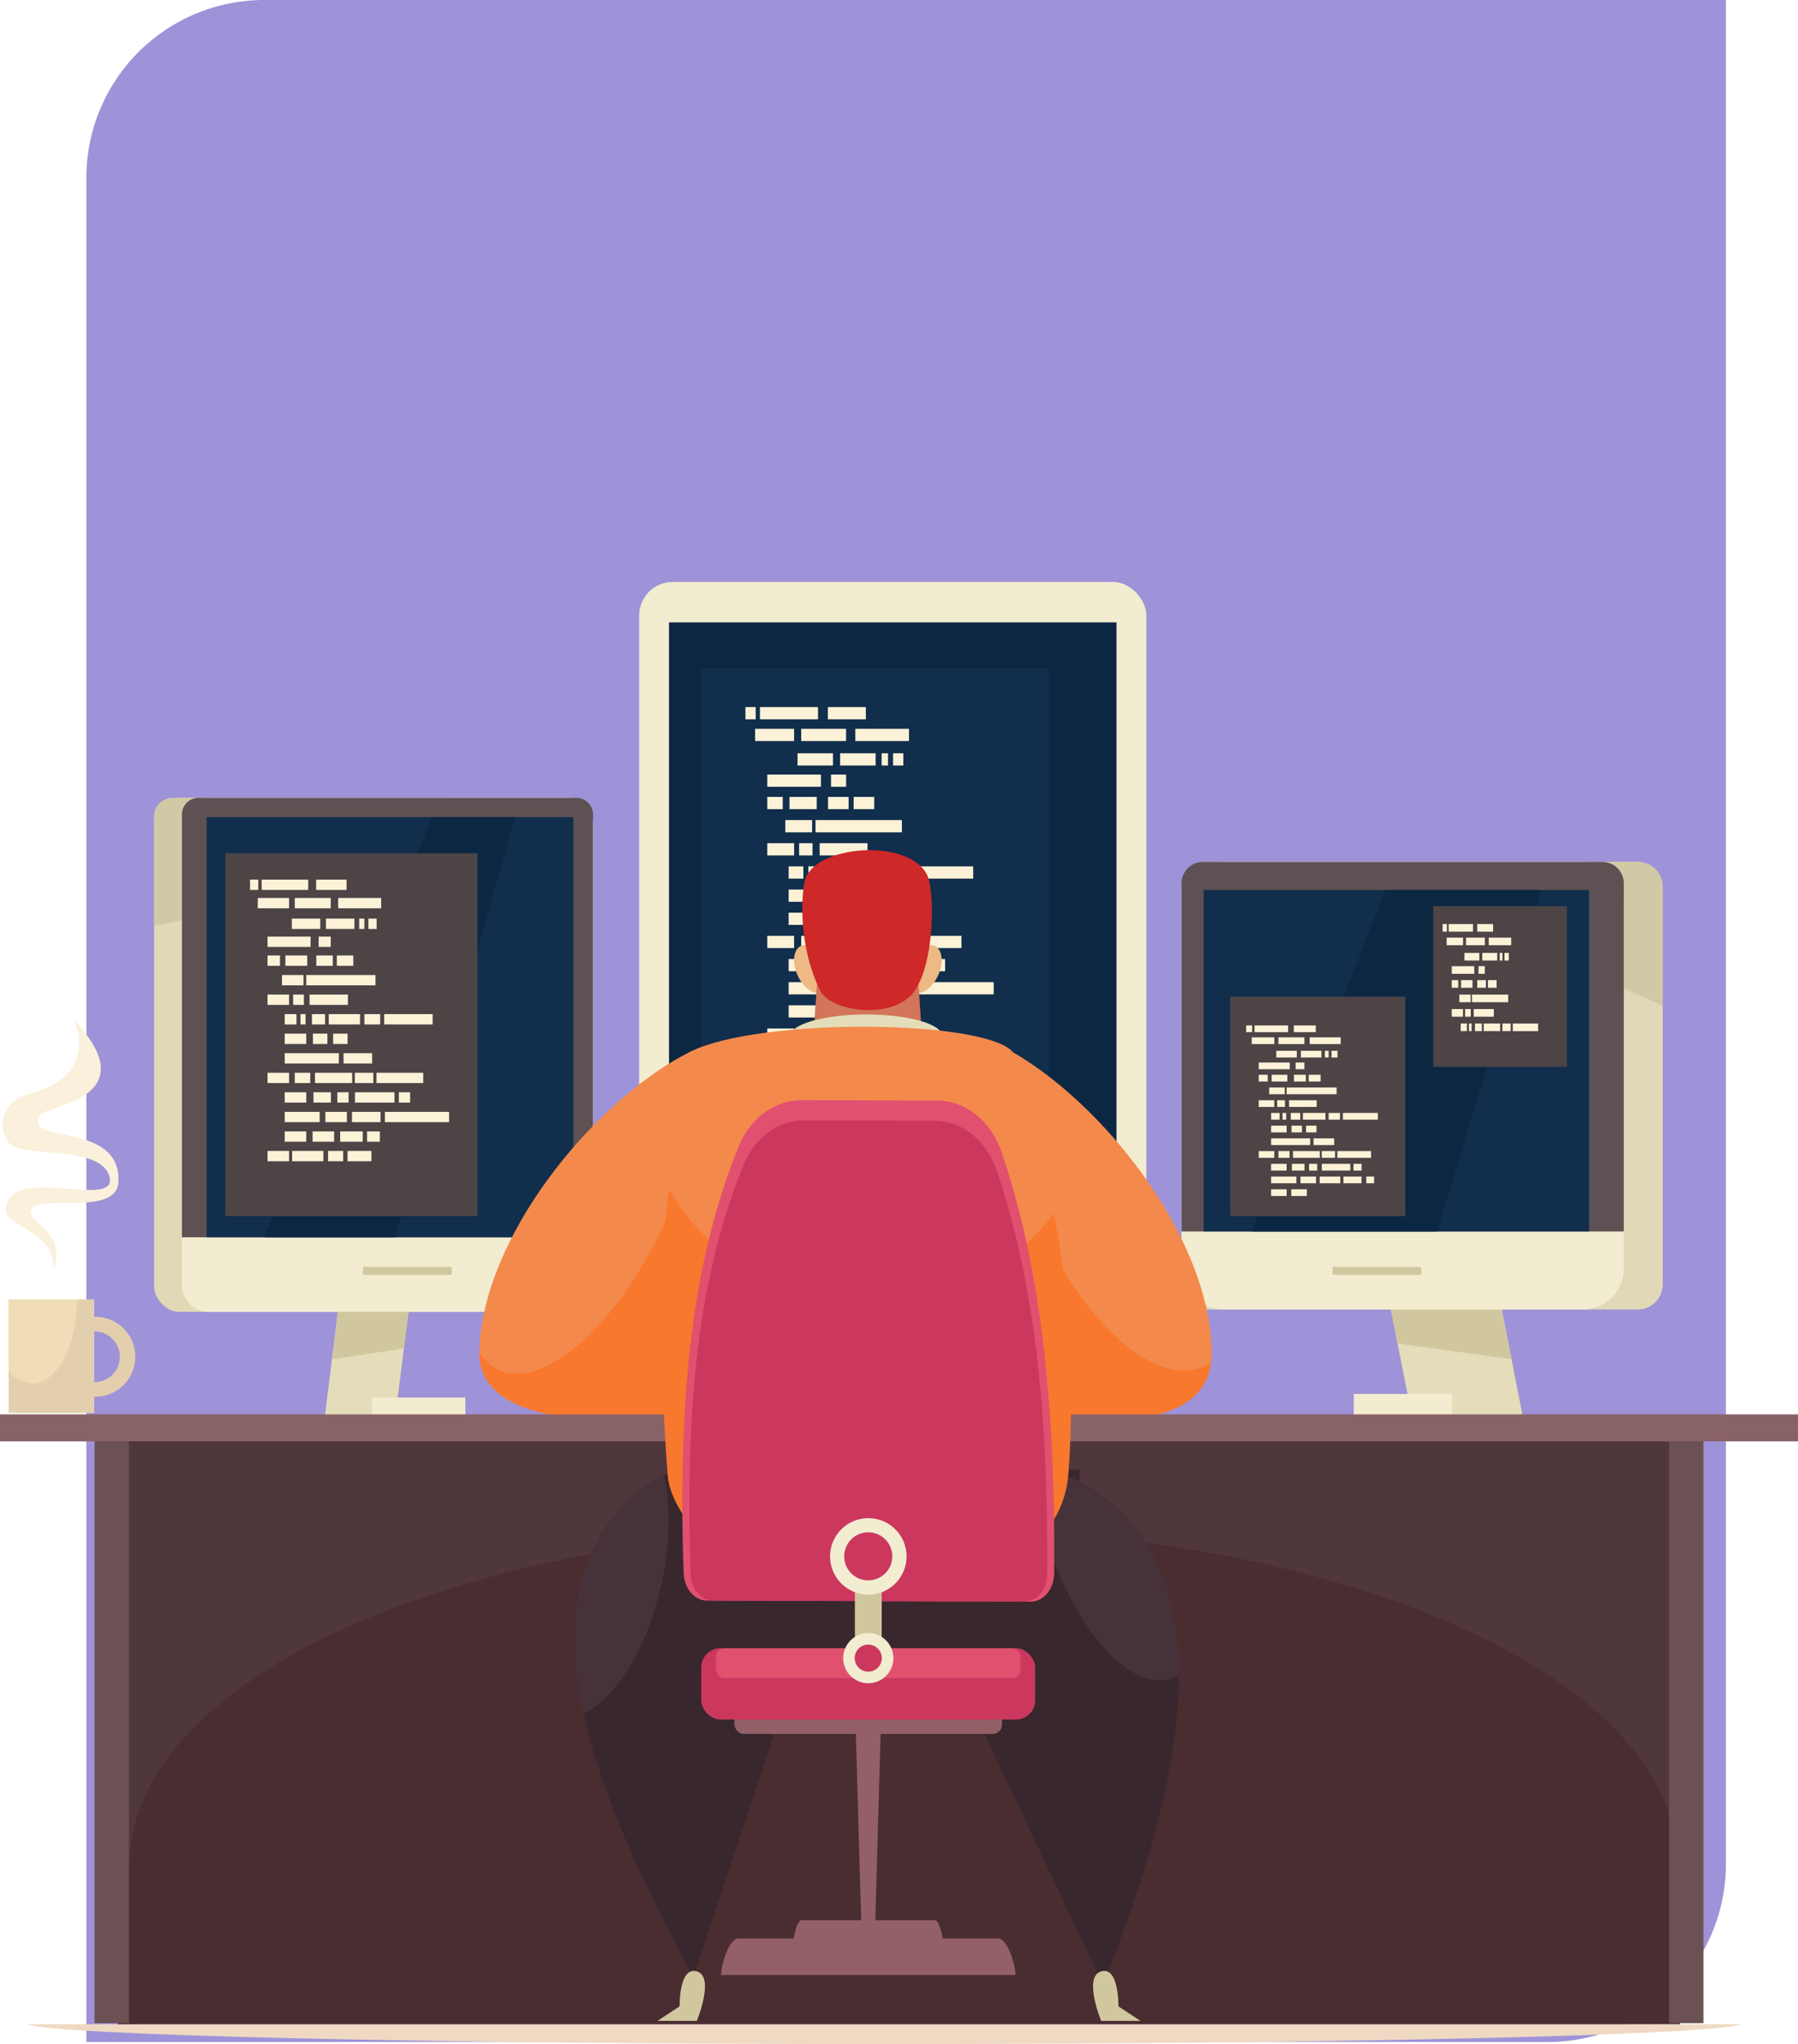 <svg xmlns="http://www.w3.org/2000/svg" width="384.067" height="436.622" viewBox="0 0 384.067 436.622">
  <g id="Grupo_1020629" data-name="Grupo 1020629" transform="translate(-245.552 -558.326)">
    <path id="AdobeStock_63496949" d="M38,0H350.22a0,0,0,0,1,0,0V398.175a38,38,0,0,1-38,38H0a0,0,0,0,1,0,0V38A38,38,0,0,1,38,0Z" transform="translate(264 558.326)" fill="#9e92d8"/>
    <g id="Grupo_1020622" data-name="Grupo 1020622">
      <g id="Grupo_1020619" data-name="Grupo 1020619">
        <g id="Grupo_1020620" data-name="Grupo 1020620">
          <g id="Grupo_1020617" data-name="Grupo 1020617">
            <g id="Grupo_1020614" data-name="Grupo 1020614">
              <rect id="Rectángulo_348567" data-name="Rectángulo 348567" width="108.348" height="155.125" rx="7.17" transform="translate(382.081 682.63)" fill="#f2ecd1"/>
              <rect id="Rectángulo_348568" data-name="Rectángulo 348568" width="95.592" height="135.803" transform="translate(388.454 691.272)" fill="#0c2742"/>
              <rect id="Rectángulo_348569" data-name="Rectángulo 348569" width="74.279" height="116.28" transform="translate(395.322 701.034)" fill="#112e4c"/>
              <g id="Grupo_1013583" data-name="Grupo 1013583" transform="translate(404.783 709.36)">
                <rect id="Rectángulo_348570" data-name="Rectángulo 348570" width="2.191" height="2.616" fill="#fbf2d8"/>
                <rect id="Rectángulo_348571" data-name="Rectángulo 348571" width="2.191" height="2.608" transform="translate(0 82.852)" fill="#fbf2d8"/>
                <rect id="Rectángulo_348572" data-name="Rectángulo 348572" width="5.425" height="2.608" transform="translate(3.357 82.852)" fill="#fbf2d8"/>
                <rect id="Rectángulo_348573" data-name="Rectángulo 348573" width="12.408" height="2.616" transform="translate(3.094)" fill="#fbf2d8"/>
                <rect id="Rectángulo_348574" data-name="Rectángulo 348574" width="8.11" height="2.616" transform="translate(17.609)" fill="#fbf2d8"/>
                <path id="Trazado_726377" data-name="Trazado 726377" d="M310.682,278.69h-.841L309,281.3h.841Z" transform="translate(-309 -190.498)" fill="#fbf2d8"/>
                <rect id="Rectángulo_348575" data-name="Rectángulo 348575" width="8.334" height="2.608" transform="translate(2.06 4.645)" fill="#fbf2d8"/>
                <rect id="Rectángulo_348576" data-name="Rectángulo 348576" width="3.496" height="2.616" transform="translate(2.06 78.13)" fill="#fbf2d8"/>
                <rect id="Rectángulo_348577" data-name="Rectángulo 348577" width="4.969" height="2.616" transform="translate(6.767 78.13)" fill="#fbf2d8"/>
                <rect id="Rectángulo_348578" data-name="Rectángulo 348578" width="18.497" height="2.616" transform="translate(13.041 78.13)" fill="#fbf2d8"/>
                <rect id="Rectángulo_348579" data-name="Rectángulo 348579" width="7.578" height="2.616" transform="translate(11.127 9.869)" fill="#fbf2d8"/>
                <rect id="Rectángulo_348580" data-name="Rectángulo 348580" width="7.578" height="2.616" transform="translate(20.225 9.869)" fill="#fbf2d8"/>
                <rect id="Rectángulo_348581" data-name="Rectángulo 348581" width="1.366" height="2.616" transform="translate(29.091 9.869)" fill="#fbf2d8"/>
                <rect id="Rectángulo_348582" data-name="Rectángulo 348582" width="2.199" height="2.616" transform="translate(31.53 9.869)" fill="#fbf2d8"/>
                <rect id="Rectángulo_348583" data-name="Rectángulo 348583" width="11.467" height="2.608" transform="translate(23.474 4.645)" fill="#fbf2d8"/>
                <rect id="Rectángulo_348584" data-name="Rectángulo 348584" width="9.584" height="2.608" transform="translate(11.914 4.645)" fill="#fbf2d8"/>
                <rect id="Rectángulo_348585" data-name="Rectángulo 348585" width="11.467" height="2.608" transform="translate(4.661 14.422)" fill="#fbf2d8"/>
                <rect id="Rectángulo_348586" data-name="Rectángulo 348586" width="3.31" height="2.616" transform="translate(4.661 19.191)" fill="#fbf2d8"/>
                <rect id="Rectángulo_348587" data-name="Rectángulo 348587" width="5.818" height="2.616" transform="translate(9.406 19.191)" fill="#fbf2d8"/>
                <rect id="Rectángulo_348588" data-name="Rectángulo 348588" width="4.391" height="2.616" transform="translate(17.648 19.191)" fill="#fbf2d8"/>
                <rect id="Rectángulo_348589" data-name="Rectángulo 348589" width="4.391" height="2.616" transform="translate(23.119 19.191)" fill="#fbf2d8"/>
                <rect id="Rectángulo_348590" data-name="Rectángulo 348590" width="5.733" height="2.616" transform="translate(8.511 24.137)" fill="#fbf2d8"/>
                <rect id="Rectángulo_348591" data-name="Rectángulo 348591" width="18.458" height="2.616" transform="translate(14.962 24.137)" fill="#fbf2d8"/>
                <rect id="Rectángulo_348592" data-name="Rectángulo 348592" width="5.733" height="2.616" transform="translate(4.661 29.076)" fill="#fbf2d8"/>
                <rect id="Rectángulo_348593" data-name="Rectángulo 348593" width="2.863" height="2.616" transform="translate(11.467 29.076)" fill="#fbf2d8"/>
                <rect id="Rectángulo_348594" data-name="Rectángulo 348594" width="10.217" height="2.616" transform="translate(15.857 29.076)" fill="#fbf2d8"/>
                <rect id="Rectángulo_348595" data-name="Rectángulo 348595" width="3.141" height="2.616" transform="translate(9.229 34.03)" fill="#fbf2d8"/>
                <rect id="Rectángulo_348596" data-name="Rectángulo 348596" width="1.343" height="2.616" transform="translate(13.442 34.03)" fill="#fbf2d8"/>
                <rect id="Rectángulo_348597" data-name="Rectángulo 348597" width="3.496" height="2.616" transform="translate(16.482 34.03)" fill="#fbf2d8"/>
                <rect id="Rectángulo_348598" data-name="Rectángulo 348598" width="8.334" height="2.616" transform="translate(20.966 34.03)" fill="#fbf2d8"/>
                <rect id="Rectángulo_348599" data-name="Rectángulo 348599" width="4.213" height="2.616" transform="translate(30.465 34.03)" fill="#fbf2d8"/>
                <rect id="Rectángulo_348600" data-name="Rectángulo 348600" width="12.902" height="2.616" transform="translate(35.751 34.03)" fill="#fbf2d8"/>
                <rect id="Rectángulo_348601" data-name="Rectángulo 348601" width="5.733" height="2.616" transform="translate(9.229 38.976)" fill="#fbf2d8"/>
                <rect id="Rectángulo_348602" data-name="Rectángulo 348602" width="3.851" height="2.616" transform="translate(16.753 38.976)" fill="#fbf2d8"/>
                <rect id="Rectángulo_348603" data-name="Rectángulo 348603" width="3.851" height="2.616" transform="translate(22.131 38.976)" fill="#fbf2d8"/>
                <rect id="Rectángulo_348604" data-name="Rectángulo 348604" width="14.43" height="2.608" transform="translate(9.229 43.922)" fill="#fbf2d8"/>
                <rect id="Rectángulo_348605" data-name="Rectángulo 348605" width="7.616" height="2.608" transform="translate(24.909 43.922)" fill="#fbf2d8"/>
                <rect id="Rectángulo_348606" data-name="Rectángulo 348606" width="5.733" height="2.608" transform="translate(4.661 48.869)" fill="#fbf2d8"/>
                <rect id="Rectángulo_348607" data-name="Rectángulo 348607" width="4.121" height="2.608" transform="translate(11.914 48.869)" fill="#fbf2d8"/>
                <rect id="Rectángulo_348608" data-name="Rectángulo 348608" width="9.9" height="2.608" transform="translate(17.293 48.869)" fill="#fbf2d8"/>
                <rect id="Rectángulo_348609" data-name="Rectángulo 348609" width="4.931" height="2.608" transform="translate(27.911 48.869)" fill="#fbf2d8"/>
                <rect id="Rectángulo_348610" data-name="Rectángulo 348610" width="12.454" height="2.608" transform="translate(33.69 48.869)" fill="#fbf2d8"/>
                <rect id="Rectángulo_348611" data-name="Rectángulo 348611" width="5.733" height="2.616" transform="translate(9.229 53.815)" fill="#fbf2d8"/>
                <rect id="Rectángulo_348612" data-name="Rectángulo 348612" width="4.653" height="2.616" transform="translate(16.891 53.815)" fill="#fbf2d8"/>
                <rect id="Rectángulo_348613" data-name="Rectángulo 348613" width="3.002" height="2.616" transform="translate(23.25 53.815)" fill="#fbf2d8"/>
                <rect id="Rectángulo_348614" data-name="Rectángulo 348614" width="10.525" height="2.616" transform="translate(27.957 53.815)" fill="#fbf2d8"/>
                <rect id="Rectángulo_348615" data-name="Rectángulo 348615" width="3.002" height="2.616" transform="translate(39.648 53.815)" fill="#fbf2d8"/>
                <rect id="Rectángulo_348616" data-name="Rectángulo 348616" width="9.322" height="2.608" transform="translate(9.229 58.761)" fill="#fbf2d8"/>
                <rect id="Rectángulo_348617" data-name="Rectángulo 348617" width="5.733" height="2.608" transform="translate(20.071 58.761)" fill="#fbf2d8"/>
                <rect id="Rectángulo_348618" data-name="Rectángulo 348618" width="7.616" height="2.608" transform="translate(27.147 58.761)" fill="#fbf2d8"/>
                <rect id="Rectángulo_348619" data-name="Rectángulo 348619" width="17.108" height="2.608" transform="translate(35.928 58.761)" fill="#fbf2d8"/>
                <rect id="Rectángulo_348620" data-name="Rectángulo 348620" width="5.733" height="2.608" transform="translate(9.229 63.7)" fill="#fbf2d8"/>
                <rect id="Rectángulo_348621" data-name="Rectángulo 348621" width="5.733" height="2.608" transform="translate(16.66 63.7)" fill="#fbf2d8"/>
                <rect id="Rectángulo_348622" data-name="Rectángulo 348622" width="6.003" height="2.608" transform="translate(24.014 63.7)" fill="#fbf2d8"/>
                <rect id="Rectángulo_348623" data-name="Rectángulo 348623" width="3.403" height="2.608" transform="translate(31.182 63.7)" fill="#fbf2d8"/>
                <rect id="Rectángulo_348624" data-name="Rectángulo 348624" width="5.733" height="2.608" transform="translate(4.661 68.654)" fill="#fbf2d8"/>
                <rect id="Rectángulo_348625" data-name="Rectángulo 348625" width="8.334" height="2.608" transform="translate(11.204 68.654)" fill="#fbf2d8"/>
                <rect id="Rectángulo_348626" data-name="Rectángulo 348626" width="5.872" height="2.608" transform="translate(9.229 73.477)" fill="#fbf2d8"/>
                <rect id="Rectángulo_348627" data-name="Rectángulo 348627" width="4.283" height="2.608" transform="translate(16.868 73.477)" fill="#fbf2d8"/>
                <rect id="Rectángulo_348628" data-name="Rectángulo 348628" width="2.67" height="2.608" transform="translate(22.957 73.477)" fill="#fbf2d8"/>
                <rect id="Rectángulo_348629" data-name="Rectángulo 348629" width="4.036" height="2.608" transform="translate(20.788 68.654)" fill="#fbf2d8"/>
                <rect id="Rectángulo_348630" data-name="Rectángulo 348630" width="6.358" height="2.608" transform="translate(25.982 68.654)" fill="#fbf2d8"/>
                <rect id="Rectángulo_348631" data-name="Rectángulo 348631" width="3.226" height="2.608" transform="translate(18.28 14.422)" fill="#fbf2d8"/>
              </g>
            </g>
            <g id="Grupo_1020615" data-name="Grupo 1020615">
              <path id="Trazado_726372" data-name="Trazado 726372" d="M508.682,317.56H485l6.845,34.848h23.682Z" transform="translate(55.593 509.986)" fill="#e5ddba"/>
              <path id="Trazado_726373" data-name="Trazado 726373" d="M512.833,338.672l-4.151-21.112H485l3.488,17.771Z" transform="translate(55.593 509.986)" fill="#d1c79f"/>
              <rect id="Rectángulo_348565" data-name="Rectángulo 348565" width="20.974" height="6.166" transform="translate(534.729 856.074)" fill="#f2ecd1"/>
              <path id="Trazado_726374" data-name="Trazado 726374" d="M435.065,207.26h92.089a5.358,5.358,0,0,1,5.355,5.355v84.9a5.358,5.358,0,0,1-5.355,5.355H435.065a5.358,5.358,0,0,1-5.355-5.355v-84.9a5.358,5.358,0,0,1,5.355-5.355Z" transform="translate(68.219 535.173)" fill="#e0d8b6"/>
              <path id="Trazado_726375" data-name="Trazado 726375" d="M539.249,207.26H483.821l-1.281,2.855,62.033,27.9V212.592a5.325,5.325,0,0,0-5.324-5.324Z" transform="translate(56.155 535.173)" fill="#d1c9a6"/>
              <rect id="Rectángulo_348566" data-name="Rectángulo 348566" width="94.473" height="95.6" rx="8.71" transform="translate(497.929 742.433)" fill="#f2ecd1"/>
              <path id="Trazado_726376" data-name="Trazado 726376" d="M519.594,207.26H434.311a4.588,4.588,0,0,0-4.591,4.591v74.356h94.473V211.851a4.587,4.587,0,0,0-4.591-4.591Z" transform="translate(68.216 535.173)" fill="#5e5153"/>
              <path id="Trazado_726447" data-name="Trazado 726447" d="M0,0H82.343V72.937H0Z" transform="translate(502.659 748.444)" fill="#112e4c"/>
              <path id="Trazado_726400" data-name="Trazado 726400" d="M510.973,215.05H477.707l-28.6,72.937h39.609Z" transform="translate(63.789 533.395)" fill="#0c2742"/>
              <path id="Trazado_726409" data-name="Trazado 726409" d="M471.873,319.34h18.242a.362.362,0,0,1,.363.363v1.011a.362.362,0,0,1-.363.363H471.873a.362.362,0,0,1-.363-.363V319.7a.362.362,0,0,1,.363-.363Z" transform="translate(58.674 509.58)" fill="#d1c79f"/>
              <rect id="Rectángulo_348647" data-name="Rectángulo 348647" width="37.417" height="46.878" transform="translate(508.315 771.216)" fill="#4c4445"/>
              <rect id="Rectángulo_348648" data-name="Rectángulo 348648" width="28.574" height="34.331" transform="translate(551.698 751.886)" fill="#4c4445"/>
              <g id="Grupo_1013585" data-name="Grupo 1013585" transform="translate(511.741 777.365)">
                <rect id="Rectángulo_348649" data-name="Rectángulo 348649" width="1.273" height="1.435" fill="#fbf2d8"/>
                <rect id="Rectángulo_348650" data-name="Rectángulo 348650" width="7.176" height="1.435" transform="translate(1.79)" fill="#fbf2d8"/>
                <rect id="Rectángulo_348651" data-name="Rectángulo 348651" width="4.692" height="1.435" transform="translate(10.178)" fill="#fbf2d8"/>
                <rect id="Rectángulo_348652" data-name="Rectángulo 348652" width="4.823" height="1.435" transform="translate(1.188 2.546)" fill="#fbf2d8"/>
                <rect id="Rectángulo_348653" data-name="Rectángulo 348653" width="4.383" height="1.435" transform="translate(6.436 5.417)" fill="#fbf2d8"/>
                <rect id="Rectángulo_348654" data-name="Rectángulo 348654" width="4.383" height="1.435" transform="translate(11.691 5.417)" fill="#fbf2d8"/>
                <rect id="Rectángulo_348655" data-name="Rectángulo 348655" width="0.795" height="1.435" transform="translate(16.822 5.417)" fill="#fbf2d8"/>
                <rect id="Rectángulo_348656" data-name="Rectángulo 348656" width="1.273" height="1.435" transform="translate(18.234 5.417)" fill="#fbf2d8"/>
                <rect id="Rectángulo_348657" data-name="Rectángulo 348657" width="6.628" height="1.435" transform="translate(13.573 2.546)" fill="#fbf2d8"/>
                <rect id="Rectángulo_348658" data-name="Rectángulo 348658" width="5.54" height="1.435" transform="translate(6.891 2.546)" fill="#fbf2d8"/>
                <rect id="Rectángulo_348659" data-name="Rectángulo 348659" width="6.628" height="1.435" transform="translate(2.693 7.917)" fill="#fbf2d8"/>
                <rect id="Rectángulo_348660" data-name="Rectángulo 348660" width="1.914" height="1.435" transform="translate(2.693 10.541)" fill="#fbf2d8"/>
                <rect id="Rectángulo_348661" data-name="Rectángulo 348661" width="3.364" height="1.435" transform="translate(5.44 10.541)" fill="#fbf2d8"/>
                <rect id="Rectángulo_348662" data-name="Rectángulo 348662" width="2.539" height="1.435" transform="translate(10.209 10.541)" fill="#fbf2d8"/>
                <rect id="Rectángulo_348663" data-name="Rectángulo 348663" width="2.539" height="1.435" transform="translate(13.365 10.541)" fill="#fbf2d8"/>
                <rect id="Rectángulo_348664" data-name="Rectángulo 348664" width="3.318" height="1.435" transform="translate(4.923 13.257)" fill="#fbf2d8"/>
                <rect id="Rectángulo_348665" data-name="Rectángulo 348665" width="10.672" height="1.435" transform="translate(8.65 13.257)" fill="#fbf2d8"/>
                <rect id="Rectángulo_348666" data-name="Rectángulo 348666" width="3.31" height="1.435" transform="translate(2.693 15.973)" fill="#fbf2d8"/>
                <rect id="Rectángulo_348667" data-name="Rectángulo 348667" width="1.659" height="1.435" transform="translate(6.629 15.973)" fill="#fbf2d8"/>
                <rect id="Rectángulo_348668" data-name="Rectángulo 348668" width="5.903" height="1.435" transform="translate(9.167 15.973)" fill="#fbf2d8"/>
                <rect id="Rectángulo_348669" data-name="Rectángulo 348669" width="1.813" height="1.435" transform="translate(5.332 18.689)" fill="#fbf2d8"/>
                <rect id="Rectángulo_348670" data-name="Rectángulo 348670" width="0.779" height="1.435" transform="translate(7.771 18.689)" fill="#fbf2d8"/>
                <rect id="Rectángulo_348671" data-name="Rectángulo 348671" width="2.022" height="1.435" transform="translate(9.53 18.689)" fill="#fbf2d8"/>
                <rect id="Rectángulo_348672" data-name="Rectángulo 348672" width="4.815" height="1.435" transform="translate(12.123 18.689)" fill="#fbf2d8"/>
                <rect id="Rectángulo_348673" data-name="Rectángulo 348673" width="2.431" height="1.435" transform="translate(17.617 18.689)" fill="#fbf2d8"/>
                <rect id="Rectángulo_348674" data-name="Rectángulo 348674" width="7.462" height="1.435" transform="translate(20.673 18.689)" fill="#fbf2d8"/>
                <rect id="Rectángulo_348675" data-name="Rectángulo 348675" width="3.318" height="1.435" transform="translate(5.332 21.406)" fill="#fbf2d8"/>
                <rect id="Rectángulo_348676" data-name="Rectángulo 348676" width="2.23" height="1.435" transform="translate(9.684 21.406)" fill="#fbf2d8"/>
                <rect id="Rectángulo_348677" data-name="Rectángulo 348677" width="2.23" height="1.435" transform="translate(12.794 21.406)" fill="#fbf2d8"/>
                <rect id="Rectángulo_348678" data-name="Rectángulo 348678" width="8.342" height="1.435" transform="translate(5.332 24.122)" fill="#fbf2d8"/>
                <rect id="Rectángulo_348679" data-name="Rectángulo 348679" width="4.406" height="1.435" transform="translate(14.399 24.122)" fill="#fbf2d8"/>
                <rect id="Rectángulo_348680" data-name="Rectángulo 348680" width="3.31" height="1.435" transform="translate(2.693 26.838)" fill="#fbf2d8"/>
                <rect id="Rectángulo_348681" data-name="Rectángulo 348681" width="2.384" height="1.435" transform="translate(6.891 26.838)" fill="#fbf2d8"/>
                <rect id="Rectángulo_348682" data-name="Rectángulo 348682" width="5.726" height="1.435" transform="translate(10.001 26.838)" fill="#fbf2d8"/>
                <rect id="Rectángulo_348683" data-name="Rectángulo 348683" width="2.847" height="1.435" transform="translate(16.143 26.838)" fill="#fbf2d8"/>
                <rect id="Rectángulo_348684" data-name="Rectángulo 348684" width="7.2" height="1.435" transform="translate(19.484 26.838)" fill="#fbf2d8"/>
                <rect id="Rectángulo_348685" data-name="Rectángulo 348685" width="3.318" height="1.435" transform="translate(5.332 29.562)" fill="#fbf2d8"/>
                <rect id="Rectángulo_348686" data-name="Rectángulo 348686" width="2.693" height="1.435" transform="translate(9.769 29.562)" fill="#fbf2d8"/>
                <rect id="Rectángulo_348687" data-name="Rectángulo 348687" width="1.736" height="1.435" transform="translate(13.442 29.562)" fill="#fbf2d8"/>
                <rect id="Rectángulo_348688" data-name="Rectángulo 348688" width="6.088" height="1.435" transform="translate(16.166 29.562)" fill="#fbf2d8"/>
                <rect id="Rectángulo_348689" data-name="Rectángulo 348689" width="1.736" height="1.435" transform="translate(22.926 29.562)" fill="#fbf2d8"/>
                <rect id="Rectángulo_348690" data-name="Rectángulo 348690" width="5.386" height="1.435" transform="translate(5.332 32.278)" fill="#fbf2d8"/>
                <rect id="Rectángulo_348691" data-name="Rectángulo 348691" width="3.318" height="1.435" transform="translate(11.606 32.278)" fill="#fbf2d8"/>
                <rect id="Rectángulo_348692" data-name="Rectángulo 348692" width="4.406" height="1.435" transform="translate(15.703 32.278)" fill="#fbf2d8"/>
                <rect id="Rectángulo_348693" data-name="Rectángulo 348693" width="3.858" height="1.435" transform="translate(20.781 32.278)" fill="#fbf2d8"/>
                <rect id="Rectángulo_348694" data-name="Rectángulo 348694" width="1.659" height="1.435" transform="translate(25.665 32.278)" fill="#fbf2d8"/>
                <rect id="Rectángulo_348695" data-name="Rectángulo 348695" width="3.318" height="1.435" transform="translate(5.332 34.994)" fill="#fbf2d8"/>
                <rect id="Rectángulo_348696" data-name="Rectángulo 348696" width="3.318" height="1.435" transform="translate(9.638 34.994)" fill="#fbf2d8"/>
                <rect id="Rectángulo_348697" data-name="Rectángulo 348697" width="1.867" height="1.435" transform="translate(10.572 7.917)" fill="#fbf2d8"/>
              </g>
              <g id="Grupo_1013586" data-name="Grupo 1013586" transform="translate(553.704 755.705)">
                <rect id="Rectángulo_348698" data-name="Rectángulo 348698" width="0.918" height="1.628" fill="#fbf2d8"/>
                <rect id="Rectángulo_348699" data-name="Rectángulo 348699" width="5.201" height="1.628" transform="translate(1.296)" fill="#fbf2d8"/>
                <rect id="Rectángulo_348700" data-name="Rectángulo 348700" width="3.403" height="1.628" transform="translate(7.385)" fill="#fbf2d8"/>
                <rect id="Rectángulo_348701" data-name="Rectángulo 348701" width="3.496" height="1.628" transform="translate(0.864 2.901)" fill="#fbf2d8"/>
                <rect id="Rectángulo_348702" data-name="Rectángulo 348702" width="3.179" height="1.628" transform="translate(4.669 6.165)" fill="#fbf2d8"/>
                <rect id="Rectángulo_348703" data-name="Rectángulo 348703" width="3.179" height="1.628" transform="translate(8.48 6.165)" fill="#fbf2d8"/>
                <rect id="Rectángulo_348704" data-name="Rectángulo 348704" width="0.571" height="1.628" transform="translate(12.2 6.165)" fill="#fbf2d8"/>
                <rect id="Rectángulo_348705" data-name="Rectángulo 348705" width="0.918" height="1.628" transform="translate(13.218 6.165)" fill="#fbf2d8"/>
                <rect id="Rectángulo_348706" data-name="Rectángulo 348706" width="4.807" height="1.628" transform="translate(9.846 2.901)" fill="#fbf2d8"/>
                <rect id="Rectángulo_348707" data-name="Rectángulo 348707" width="4.02" height="1.628" transform="translate(5 2.901)" fill="#fbf2d8"/>
                <rect id="Rectángulo_348708" data-name="Rectángulo 348708" width="4.807" height="1.628" transform="translate(1.952 9.005)" fill="#fbf2d8"/>
                <rect id="Rectángulo_348709" data-name="Rectángulo 348709" width="1.389" height="1.628" transform="translate(1.952 11.984)" fill="#fbf2d8"/>
                <rect id="Rectángulo_348710" data-name="Rectángulo 348710" width="2.438" height="1.628" transform="translate(3.943 11.984)" fill="#fbf2d8"/>
                <rect id="Rectángulo_348711" data-name="Rectángulo 348711" width="1.844" height="1.628" transform="translate(7.4 11.984)" fill="#fbf2d8"/>
                <rect id="Rectángulo_348712" data-name="Rectángulo 348712" width="1.837" height="1.628" transform="translate(9.692 11.984)" fill="#fbf2d8"/>
                <rect id="Rectángulo_348713" data-name="Rectángulo 348713" width="2.408" height="1.628" transform="translate(3.573 15.07)" fill="#fbf2d8"/>
                <rect id="Rectángulo_348714" data-name="Rectángulo 348714" width="7.74" height="1.628" transform="translate(6.274 15.07)" fill="#fbf2d8"/>
                <rect id="Rectángulo_348715" data-name="Rectángulo 348715" width="2.4" height="1.636" transform="translate(1.952 18.157)" fill="#fbf2d8"/>
                <rect id="Rectángulo_348716" data-name="Rectángulo 348716" width="1.204" height="1.636" transform="translate(4.807 18.157)" fill="#fbf2d8"/>
                <rect id="Rectángulo_348717" data-name="Rectángulo 348717" width="4.283" height="1.636" transform="translate(6.652 18.157)" fill="#fbf2d8"/>
                <rect id="Rectángulo_348718" data-name="Rectángulo 348718" width="1.32" height="1.628" transform="translate(3.866 21.244)" fill="#fbf2d8"/>
                <rect id="Rectángulo_348719" data-name="Rectángulo 348719" width="0.563" height="1.628" transform="translate(5.633 21.244)" fill="#fbf2d8"/>
                <rect id="Rectángulo_348720" data-name="Rectángulo 348720" width="1.466" height="1.628" transform="translate(6.914 21.244)" fill="#fbf2d8"/>
                <rect id="Rectángulo_348721" data-name="Rectángulo 348721" width="3.496" height="1.628" transform="translate(8.789 21.244)" fill="#fbf2d8"/>
                <rect id="Rectángulo_348722" data-name="Rectángulo 348722" width="1.767" height="1.628" transform="translate(12.771 21.244)" fill="#fbf2d8"/>
                <rect id="Rectángulo_348723" data-name="Rectángulo 348723" width="5.409" height="1.628" transform="translate(14.993 21.251)" fill="#fbf2d8"/>
                <rect id="Rectángulo_348724" data-name="Rectángulo 348724" width="1.35" height="1.628" transform="translate(7.663 9.005)" fill="#fbf2d8"/>
              </g>
            </g>
            <g id="Grupo_1020616" data-name="Grupo 1020616">
              <g id="Grupo_1020612" data-name="Grupo 1020612">
                <path id="Trazado_726370" data-name="Trazado 726370" d="M196.672,317.56H211.75l-4.36,34.848H192.32Z" transform="translate(122.426 509.986)" fill="#e5ddba"/>
                <path id="Trazado_726371" data-name="Trazado 726371" d="M209.9,336.381l2.354-18.821H197.179L194.54,338.7Z" transform="translate(121.919 509.986)" fill="#d1c79f"/>
                <rect id="Rectángulo_348633" data-name="Rectángulo 348633" width="93.748" height="109.791" rx="5.42" transform="translate(278.455 728.76)" fill="#e0d8b6"/>
                <path id="Trazado_726378" data-name="Trazado 726378" d="M145.288,193.516v23.358l65.621-12.7-2.832-14.623H149.254a3.973,3.973,0,0,0-3.974,3.974Z" transform="translate(133.168 539.217)" fill="#d1c9a6"/>
                <rect id="Rectángulo_348634" data-name="Rectángulo 348634" width="87.791" height="109.791" rx="5.42" transform="translate(284.42 728.76)" fill="#f2ecd1"/>
                <path id="Trazado_726379" data-name="Trazado 726379" d="M237.284,189.54H156.539a3.517,3.517,0,0,0-3.519,3.519V283.4h87.791V193.059a3.517,3.517,0,0,0-3.519-3.519Z" transform="translate(131.4 539.219)" fill="#5e5153"/>
                <rect id="Rectángulo_348635" data-name="Rectángulo 348635" width="78.346" height="89.743" transform="translate(289.683 732.872)" fill="#112e4c"/>
                <path id="Trazado_726380" data-name="Trazado 726380" d="M229.471,194.87H211.646L175.88,284.613h27.888Z" transform="translate(126.18 538.002)" fill="#0c2742"/>
                <path id="Trazado_726410" data-name="Trazado 726410" d="M203.483,319.34h18.242a.362.362,0,0,1,.363.363v1.011a.362.362,0,0,1-.363.363H203.483a.362.362,0,0,1-.363-.363V319.7A.362.362,0,0,1,203.483,319.34Z" transform="translate(119.96 509.58)" fill="#d1c79f"/>
                <path id="Trazado_726445" data-name="Trazado 726445" d="M0,0H53.869V77.512H0Z" transform="translate(293.672 740.581)" fill="#4c4445"/>
                <g id="Grupo_1013587" data-name="Grupo 1013587" transform="translate(298.966 746.214)">
                  <rect id="Rectángulo_348725" data-name="Rectángulo 348725" width="1.759" height="2.207" fill="#fbf2d8"/>
                  <rect id="Rectángulo_348726" data-name="Rectángulo 348726" width="9.947" height="2.207" transform="translate(2.477)" fill="#fbf2d8"/>
                  <rect id="Rectángulo_348727" data-name="Rectángulo 348727" width="6.497" height="2.207" transform="translate(14.114)" fill="#fbf2d8"/>
                  <rect id="Rectángulo_348728" data-name="Rectángulo 348728" width="6.683" height="2.207" transform="translate(1.651 3.92)" fill="#fbf2d8"/>
                  <rect id="Rectángulo_348729" data-name="Rectángulo 348729" width="6.073" height="2.207" transform="translate(8.92 8.334)" fill="#fbf2d8"/>
                  <rect id="Rectángulo_348730" data-name="Rectángulo 348730" width="6.073" height="2.207" transform="translate(16.212 8.334)" fill="#fbf2d8"/>
                  <rect id="Rectángulo_348731" data-name="Rectángulo 348731" width="1.096" height="2.207" transform="translate(23.319 8.334)" fill="#fbf2d8"/>
                  <rect id="Rectángulo_348732" data-name="Rectángulo 348732" width="1.759" height="2.207" transform="translate(25.279 8.334)" fill="#fbf2d8"/>
                  <rect id="Rectángulo_348733" data-name="Rectángulo 348733" width="9.19" height="2.207" transform="translate(18.821 3.92)" fill="#fbf2d8"/>
                  <rect id="Rectángulo_348734" data-name="Rectángulo 348734" width="7.686" height="2.207" transform="translate(9.553 3.92)" fill="#fbf2d8"/>
                  <rect id="Rectángulo_348735" data-name="Rectángulo 348735" width="9.198" height="2.199" transform="translate(3.735 12.177)" fill="#fbf2d8"/>
                  <rect id="Rectángulo_348736" data-name="Rectángulo 348736" width="2.654" height="2.207" transform="translate(3.735 16.205)" fill="#fbf2d8"/>
                  <rect id="Rectángulo_348737" data-name="Rectángulo 348737" width="4.668" height="2.207" transform="translate(7.547 16.205)" fill="#fbf2d8"/>
                  <rect id="Rectángulo_348738" data-name="Rectángulo 348738" width="3.519" height="2.207" transform="translate(14.152 16.205)" fill="#fbf2d8"/>
                  <rect id="Rectángulo_348739" data-name="Rectángulo 348739" width="3.519" height="2.207" transform="translate(18.535 16.205)" fill="#fbf2d8"/>
                  <rect id="Rectángulo_348740" data-name="Rectángulo 348740" width="4.599" height="2.207" transform="translate(6.821 20.379)" fill="#fbf2d8"/>
                  <rect id="Rectángulo_348741" data-name="Rectángulo 348741" width="14.793" height="2.207" transform="translate(11.999 20.379)" fill="#fbf2d8"/>
                  <rect id="Rectángulo_348742" data-name="Rectángulo 348742" width="4.599" height="2.207" transform="translate(3.735 24.554)" fill="#fbf2d8"/>
                  <rect id="Rectángulo_348743" data-name="Rectángulo 348743" width="2.3" height="2.207" transform="translate(9.198 24.554)" fill="#fbf2d8"/>
                  <rect id="Rectángulo_348744" data-name="Rectángulo 348744" width="8.187" height="2.207" transform="translate(12.717 24.554)" fill="#fbf2d8"/>
                  <rect id="Rectángulo_348745" data-name="Rectángulo 348745" width="2.516" height="2.207" transform="translate(7.4 28.729)" fill="#fbf2d8"/>
                  <rect id="Rectángulo_348746" data-name="Rectángulo 348746" width="1.08" height="2.207" transform="translate(10.772 28.729)" fill="#fbf2d8"/>
                  <rect id="Rectángulo_348747" data-name="Rectángulo 348747" width="2.801" height="2.207" transform="translate(13.218 28.729)" fill="#fbf2d8"/>
                  <rect id="Rectángulo_348748" data-name="Rectángulo 348748" width="6.683" height="2.207" transform="translate(16.807 28.729)" fill="#fbf2d8"/>
                  <rect id="Rectángulo_348749" data-name="Rectángulo 348749" width="3.372" height="2.207" transform="translate(24.423 28.729)" fill="#fbf2d8"/>
                  <rect id="Rectángulo_348750" data-name="Rectángulo 348750" width="10.34" height="2.207" transform="translate(28.659 28.729)" fill="#fbf2d8"/>
                  <rect id="Rectángulo_348751" data-name="Rectángulo 348751" width="4.599" height="2.207" transform="translate(7.4 32.903)" fill="#fbf2d8"/>
                  <rect id="Rectángulo_348752" data-name="Rectángulo 348752" width="3.087" height="2.207" transform="translate(13.434 32.903)" fill="#fbf2d8"/>
                  <rect id="Rectángulo_348753" data-name="Rectángulo 348753" width="3.087" height="2.207" transform="translate(17.74 32.903)" fill="#fbf2d8"/>
                  <rect id="Rectángulo_348754" data-name="Rectángulo 348754" width="11.567" height="2.199" transform="translate(7.4 37.078)" fill="#fbf2d8"/>
                  <rect id="Rectángulo_348755" data-name="Rectángulo 348755" width="6.104" height="2.199" transform="translate(19.97 37.078)" fill="#fbf2d8"/>
                  <rect id="Rectángulo_348756" data-name="Rectángulo 348756" width="4.599" height="2.199" transform="translate(3.735 41.26)" fill="#fbf2d8"/>
                  <rect id="Rectángulo_348757" data-name="Rectángulo 348757" width="3.303" height="2.199" transform="translate(9.553 41.26)" fill="#fbf2d8"/>
                  <rect id="Rectángulo_348758" data-name="Rectángulo 348758" width="7.94" height="2.199" transform="translate(13.867 41.26)" fill="#fbf2d8"/>
                  <rect id="Rectángulo_348759" data-name="Rectángulo 348759" width="3.951" height="2.199" transform="translate(22.378 41.26)" fill="#fbf2d8"/>
                  <rect id="Rectángulo_348760" data-name="Rectángulo 348760" width="9.985" height="2.199" transform="translate(27.008 41.26)" fill="#fbf2d8"/>
                  <rect id="Rectángulo_348761" data-name="Rectángulo 348761" width="4.599" height="2.207" transform="translate(7.4 45.427)" fill="#fbf2d8"/>
                  <rect id="Rectángulo_348762" data-name="Rectángulo 348762" width="3.735" height="2.207" transform="translate(13.543 45.427)" fill="#fbf2d8"/>
                  <rect id="Rectángulo_348763" data-name="Rectángulo 348763" width="2.408" height="2.207" transform="translate(18.643 45.427)" fill="#fbf2d8"/>
                  <rect id="Rectángulo_348764" data-name="Rectángulo 348764" width="8.442" height="2.207" transform="translate(22.409 45.427)" fill="#fbf2d8"/>
                  <rect id="Rectángulo_348765" data-name="Rectángulo 348765" width="2.408" height="2.207" transform="translate(31.784 45.427)" fill="#fbf2d8"/>
                  <rect id="Rectángulo_348766" data-name="Rectángulo 348766" width="7.47" height="2.199" transform="translate(7.4 49.61)" fill="#fbf2d8"/>
                  <rect id="Rectángulo_348767" data-name="Rectángulo 348767" width="4.599" height="2.199" transform="translate(16.089 49.61)" fill="#fbf2d8"/>
                  <rect id="Rectángulo_348768" data-name="Rectángulo 348768" width="6.104" height="2.199" transform="translate(21.768 49.61)" fill="#fbf2d8"/>
                  <rect id="Rectángulo_348769" data-name="Rectángulo 348769" width="13.712" height="2.199" transform="translate(28.806 49.61)" fill="#fbf2d8"/>
                  <rect id="Rectángulo_348770" data-name="Rectángulo 348770" width="4.599" height="2.207" transform="translate(7.4 53.784)" fill="#fbf2d8"/>
                  <rect id="Rectángulo_348771" data-name="Rectángulo 348771" width="4.599" height="2.207" transform="translate(13.357 53.784)" fill="#fbf2d8"/>
                  <rect id="Rectángulo_348772" data-name="Rectángulo 348772" width="4.815" height="2.207" transform="translate(19.253 53.784)" fill="#fbf2d8"/>
                  <rect id="Rectángulo_348773" data-name="Rectángulo 348773" width="2.732" height="2.207" transform="translate(24.994 53.784)" fill="#fbf2d8"/>
                  <rect id="Rectángulo_348774" data-name="Rectángulo 348774" width="4.599" height="2.199" transform="translate(3.735 57.959)" fill="#fbf2d8"/>
                  <rect id="Rectángulo_348775" data-name="Rectángulo 348775" width="6.683" height="2.199" transform="translate(8.982 57.959)" fill="#fbf2d8"/>
                  <rect id="Rectángulo_348776" data-name="Rectángulo 348776" width="3.233" height="2.199" transform="translate(16.66 57.959)" fill="#fbf2d8"/>
                  <rect id="Rectángulo_348777" data-name="Rectángulo 348777" width="5.101" height="2.199" transform="translate(20.827 57.959)" fill="#fbf2d8"/>
                  <rect id="Rectángulo_348778" data-name="Rectángulo 348778" width="2.585" height="2.199" transform="translate(14.654 12.177)" fill="#fbf2d8"/>
                </g>
              </g>
              <rect id="Rectángulo_348632" data-name="Rectángulo 348632" width="19.939" height="5.24" transform="translate(325.025 856.846)" fill="#f2ecd1"/>
            </g>
          </g>
        </g>
      </g>
      <g id="Grupo_1020621" data-name="Grupo 1020621">
        <g id="Grupo_1013584" data-name="Grupo 1013584" transform="translate(398.454 982.189)">
          <path id="Trazado_726394" data-name="Trazado 726394" d="M303.269,518.054c-1.767.455-2.824,2.531-2.361,4.638s2.261,3.442,4.028,2.986,2.824-2.531,2.361-4.638S305.036,517.6,303.269,518.054Z" transform="translate(-300.799 -517.965)" fill="#f2ecd1"/>
          <path id="Trazado_726395" data-name="Trazado 726395" d="M340.823,518.59a3.362,3.362,0,0,0-3.164,3.588,3.443,3.443,0,0,0,3.426,3.411A3.362,3.362,0,0,0,344.249,522,3.443,3.443,0,0,0,340.823,518.59Z" transform="translate(-309.215 -518.107)" fill="#f2ecd1"/>
          <path id="Trazado_726396" data-name="Trazado 726396" d="M381.33,518.59c-1.5.046-2.662,1.659-2.6,3.588s1.32,3.457,2.817,3.411,2.662-1.659,2.6-3.588S382.827,518.543,381.33,518.59Z" transform="translate(-318.594 -518.107)" fill="#f2ecd1"/>
        </g>
        <path id="Trazado_726441" data-name="Trazado 726441" d="M293.2,533.244c97.452,0,177.141-1.875,183.036-4.244H110.16C116.055,531.369,195.744,533.244,293.2,533.244Z" transform="translate(141.187 461.704)" fill="#efd9c2"/>
        <g id="Grupo_1020613" data-name="Grupo 1020613">
          <path id="Trazado_726386" data-name="Trazado 726386" d="M355.281,232.552c1.713-2.346,4.043-2.963,5.193-1.374s.694,4.777-1.019,7.122-4.043,2.963-5.193,1.374S353.568,234.9,355.281,232.552Z" transform="translate(85.592 529.913)" fill="#edb984"/>
          <path id="Trazado_726387" data-name="Trazado 726387" d="M328.285,232.542c-1.713-2.346-4.043-2.963-5.193-1.374s-.694,4.777,1.019,7.122,4.043,2.963,5.193,1.374S330,234.888,328.285,232.542Z" transform="translate(92.71 529.915)" fill="#edb984"/>
          <path id="Trazado_726388" data-name="Trazado 726388" d="M350.108,238.03H328.726l-.926,14.083h23.234Z" transform="translate(91.49 528.146)" fill="#d27558"/>
          <ellipse id="Elipse_5999" data-name="Elipse 5999" cx="16.243" cy="4.622" rx="16.243" ry="4.622" transform="translate(414.351 775.02)" fill="#e5ddba"/>
          <path id="Trazado_726389" data-name="Trazado 726389" d="M328.5,233.887c-4.823-9.869-3.912-21.166-3.141-23.628,2.261-7.238,21.483-8.882,25.889-1.266,1.937,3.357,1.8,19.183-2.647,25.256S330.836,238.679,328.5,233.887Z" transform="translate(92.189 535.917)" fill="#ce2828"/>
          <g id="Grupo_1020612-2" data-name="Grupo 1020612">
            <path id="Trazado_726442" data-name="Trazado 726442" d="M0,0H333.693V127.793H0Z" transform="translate(270.739 862.911)" fill="#492d31"/>
            <path id="Trazado_726381" data-name="Trazado 726381" d="M133.76,363.39v95.4h3.619c-.015-.4-.031-.81-.031-1.212,0-41.661,74.063-72.805,165.427-72.805S468.2,415.916,468.2,457.578c0,.409-.023.81-.031,1.212h3.619v-95.4Z" transform="translate(135.798 499.521)" fill="#4f373c"/>
            <rect id="Rectángulo_348637" data-name="Rectángulo 348637" width="7.346" height="126.335" transform="translate(602.079 864.146)" fill="#6b5154"/>
            <rect id="Rectángulo_348638" data-name="Rectángulo 348638" width="7.346" height="126.335" transform="translate(265.754 864.146)" fill="#6b5154"/>
            <path id="Trazado_726382" data-name="Trazado 726382" d="M381.271,259.06c20,10.88,43.1,39.794,43.66,64.279.347,15.495-17.517,15.4-32.934,15.4s-10.726-79.681-10.726-79.681Z" transform="translate(79.433 523.345)" fill="#f38a4c"/>
            <path id="Trazado_726383" data-name="Trazado 726383" d="M422.253,330.68c-11.042,3.488-27.224-12.416-36.136-35.527A85.674,85.674,0,0,1,380.8,274.11c-.625,22.108-.517,68.075,11.2,68.075,14.476,0,31.113.077,32.8-12.74A9.921,9.921,0,0,1,422.253,330.68Z" transform="translate(79.434 519.908)" fill="#f8782d"/>
            <path id="Trazado_726384" data-name="Trazado 726384" d="M279.168,260.62c-20.032,10.718-43.213,39.192-43.83,63.306-.394,15.256,24.052,15.171,39.478,15.171S279.168,260.62,279.168,260.62Z" transform="translate(112.604 522.988)" fill="#f38a4c"/>
            <path id="Trazado_726385" data-name="Trazado 726385" d="M281.07,281.61a83.818,83.818,0,0,1-6.791,21.012c-9.839,21.035-25.441,34.516-34.856,30.11a9.619,9.619,0,0,1-4.074-3.781c-.123,15.016,24.13,14.939,39.47,14.939,10.911,0,8.558-39.308,6.25-62.28Z" transform="translate(112.6 518.195)" fill="#f8782d"/>
            <rect id="Rectángulo_348639" data-name="Rectángulo 348639" width="384.067" height="5.757" transform="translate(245.552 860.441)" fill="#896268"/>
            <rect id="Rectángulo_348640" data-name="Rectángulo 348640" width="85.113" height="43.174" transform="translate(391.024 872.264)" fill="#38272d"/>
            <path id="Trazado_726390" data-name="Trazado 726390" d="M396.407,485.663c13.064-32.718,28.428-81.934.841-103.826-15.966-12.671-29.284-1.736-36.522,7.192-3.858,4.769-4.452,11.66-1.474,17.925l37.147,78.7Z" transform="translate(84.738 496.622)" fill="#473239"/>
            <path id="Trazado_726391" data-name="Trazado 726391" d="M410.6,420.382c-10.085,2.485-22.856-14.137-28.52-37.124-.586-2.377-1.065-4.73-1.458-7.037-8.45.887-15.356,7.254-19.885,12.84-3.858,4.769-4.452,11.66-1.474,17.925l37.147,78.7c7.709-19.3,16.2-44.331,16.228-66.115a8.549,8.549,0,0,1-2.037.8Z" transform="translate(84.736 496.592)" fill="#38272d"/>
            <path id="Trazado_726392" data-name="Trazado 726392" d="M287.074,483.751c-17.03-31.591-38.945-76.934-14.268-101.526,14.283-14.229,28.868-4.53,37.163,3.742,4.422,4.414,5.865,11.282,3.681,17.848l-26.576,79.943Z" transform="translate(106.574 496.876)" fill="#473239"/>
            <path id="Trazado_726393" data-name="Trazado 726393" d="M310.53,385.957c-6.737-6.729-17.648-14.4-29.161-9.376,1.366,6.3,1.335,14.276-.417,22.663-2.917,13.921-9.715,24.878-16.753,28.219,4.167,19.222,14.476,39.655,23.435,56.284L314.211,403.8C316.395,397.238,314.952,390.371,310.53,385.957Z" transform="translate(106.013 496.879)" fill="#38272d"/>
            <path id="Trazado_726397" data-name="Trazado 726397" d="M344.946,442.79H339.39l1.4,48.522h2.77Z" transform="translate(88.843 481.391)" fill="#936068"/>
            <rect id="Rectángulo_348641" data-name="Rectángulo 348641" width="57.149" height="7.4" rx="1.99" transform="translate(402.437 921.302)" fill="#936068"/>
            <rect id="Rectángulo_348642" data-name="Rectángulo 348642" width="71.339" height="15.217" rx="4.09" transform="translate(395.338 910.406)" fill="#cc375e"/>
            <rect id="Rectángulo_348643" data-name="Rectángulo 348643" width="65.004" height="6.366" rx="1.71" transform="translate(398.509 910.406)" fill="#e25070"/>
            <path id="Trazado_726398" data-name="Trazado 726398" d="M329.373,374.954c-26.73,1.235-41.106-17.138-41.939-25.9s-.988-87.405,3.526-90.168c12.763-7.8,61.076-7.8,69.526-1.173s14.276,71.5,12.377,91.31c-1.242,12.979-13.851,24.569-43.49,25.935Z" transform="translate(100.812 524.757)" fill="#f38a4c"/>
            <path id="Trazado_726399" data-name="Trazado 726399" d="M330.181,322.92c-18.1,0-33.968-10.039-42.858-25.11-3.087,24.492-.671,56.115-.162,61.5.833,8.766,15.209,27.139,41.939,25.9,29.647-1.366,42.248-12.956,43.49-25.935,1.042-10.88,1.381-34.663-3.025-56.307a49.436,49.436,0,0,1-39.393,19.947Z" transform="translate(101.084 514.496)" fill="#f8782d"/>
            <path id="Trazado_726401" data-name="Trazado 726401" d="M359.726,284.3c-2.253-6.605-7.67-10.981-13.743-11l-28.968-.093c-5.656-.015-10.888,3.712-13.357,9.684-9.869,23.9-13.218,53.383-11.845,91.371.116,3.256,2.3,5.834,4.977,5.841l69.148.239c2.755.008,4.993-2.7,5.016-6.057.316-37.24-3.079-66.1-11.228-89.982Z" transform="translate(99.774 520.113)" fill="#e25070"/>
            <path id="Trazado_726402" data-name="Trazado 726402" d="M359.1,289.439c-2.168-6.343-7.377-10.533-13.226-10.556L318,278.79c-5.448-.015-10.471,3.557-12.848,9.291-9.5,22.934-12.717,51.23-11.4,87.691.116,3.125,2.215,5.594,4.784,5.6l66.532.224c2.647.008,4.8-2.593,4.831-5.811.309-35.735-2.963-63.43-10.8-86.356Z" transform="translate(99.328 518.839)" fill="#cc375e"/>
            <rect id="Rectángulo_348645" data-name="Rectángulo 348645" width="5.726" height="17.887" transform="translate(428.164 895.189)" fill="#d1c79f"/>
            <circle id="Elipse_6000" data-name="Elipse 6000" cx="8.172" cy="8.172" r="8.172" transform="translate(420.364 895.231) rotate(-67.65)" fill="#f2ecd1"/>
            <circle id="Elipse_6001" data-name="Elipse 6001" cx="5.363" cy="5.363" r="5.363" transform="translate(425.663 907.15)" fill="#f2ecd1"/>
            <path id="Trazado_726403" data-name="Trazado 726403" d="M336.35,397.971a5.131,5.131,0,1,0,5.131-5.131A5.134,5.134,0,0,0,336.35,397.971Z" transform="translate(89.537 492.796)" fill="#cc375e"/>
            <path id="Trazado_726404" data-name="Trazado 726404" d="M339.25,426.814a2.894,2.894,0,1,0,2.894-2.894A2.895,2.895,0,0,0,339.25,426.814Z" transform="translate(88.875 485.699)" fill="#cc375e"/>
            <path id="Trazado_726405" data-name="Trazado 726405" d="M415.36,524.922h-8.4s-3.889-9.4-.023-10.564,3.7,7.454,3.7,7.454l4.715,3.11Z" transform="translate(73.811 465.072)" fill="#d1c79f"/>
            <path id="Trazado_726406" data-name="Trazado 726406" d="M284.66,524.922h8.4s3.889-9.4.023-10.564-3.7,7.454-3.7,7.454l-4.715,3.11Z" transform="translate(101.341 465.072)" fill="#d1c79f"/>
            <path id="Trazado_726407" data-name="Trazado 726407" d="M361.439,505.27h-55.5c-2.045,0-3.7,5.772-3.7,7.809h62.905c0-2.045-1.659-7.809-3.7-7.809Z" transform="translate(97.328 467.123)" fill="#936068"/>
            <path id="Trazado_726408" data-name="Trazado 726408" d="M352.452,500.2H323.978c-1.049,0-1.9,4.329-1.9,5.857h32.271c0-1.536-.849-5.857-1.9-5.857Z" transform="translate(92.796 468.281)" fill="#936068"/>
            <g id="Grupo_1013606" data-name="Grupo 1013606" transform="translate(246.093 776.077)">
              <path id="Trazado_726437" data-name="Trazado 726437" d="M104.98,328.38h18.3v24.214H105.057Z" transform="translate(-103.723 -268.562)" fill="#f0dcb6"/>
              <path id="Trazado_726438" data-name="Trazado 726438" d="M127.44,347.057a6.874,6.874,0,0,0,.687.062,5.412,5.412,0,1,0,0-10.8,6.485,6.485,0,0,0-.687.062v-3.156c.231-.015.455-.031.687-.031a8.544,8.544,0,1,1,0,17.053c-.231,0-.463-.015-.687-.031v-3.156Z" transform="translate(-108.852 -269.66)" fill="#e3cead"/>
              <path id="Trazado_726439" data-name="Trazado 726439" d="M110.046,346.352c5.309,0,9.615-8.025,9.615-17.926v-.046h3.619v24.214H105.061l-.031-8.889a6.77,6.77,0,0,0,5.008,2.647Z" transform="translate(-103.735 -268.562)" fill="#e3cead"/>
              <path id="Trazado_726440" data-name="Trazado 726440" d="M114.3,304.629c.224-10.4-13.149-8.766-9.692-15.194s23.119,1.636,21.614-4.854c-1.605-6.914-18.018-4.244-21.136-7.014-2.67-2.369-2.855-8.9,3.758-10.7,15.873-4.3,9.692-16.012,9.692-16.012,15.958,16.976-5.888,18.443-7.1,20.31-4.26,6.574,17.131,1.142,16.683,14.291-.255,7.6-16.382,2.647-18.52,5.872-1.921,2.894,7.6,4.036,4.707,13.3Z" transform="translate(-103.351 -250.86)" fill="#faf0db"/>
            </g>
          </g>
        </g>
      </g>
    </g>
  </g>
</svg>
